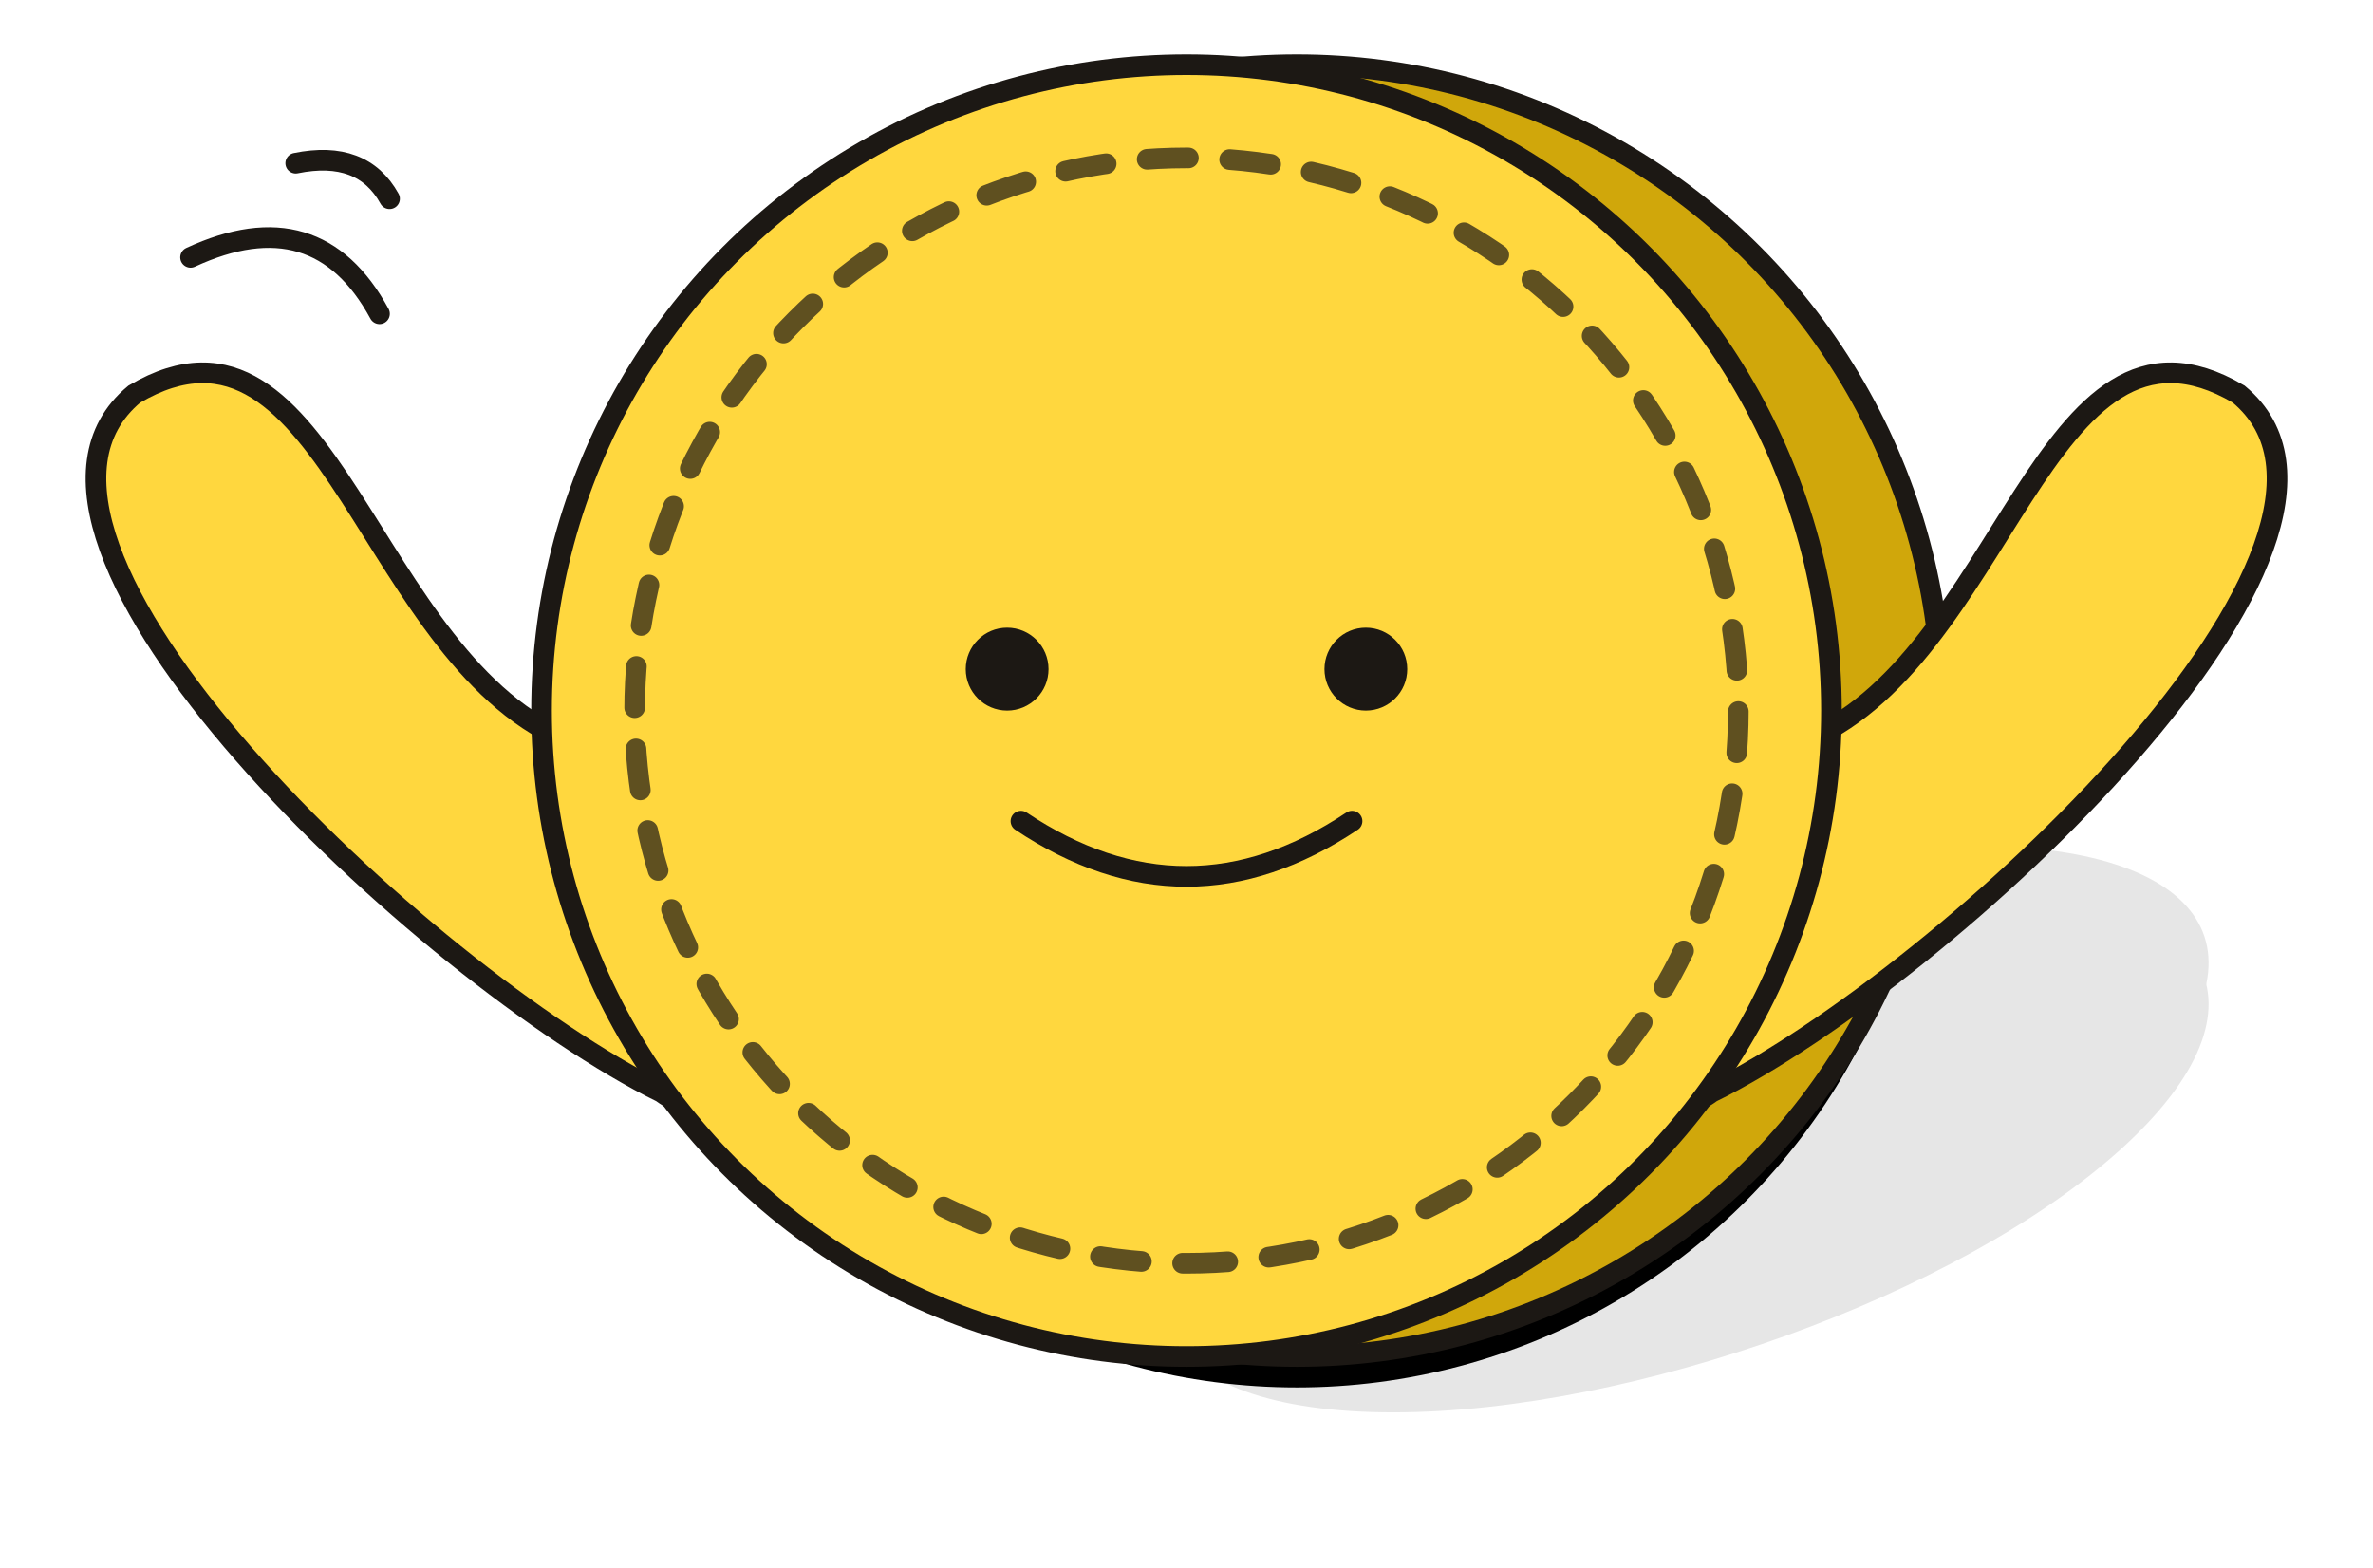 <svg xmlns="http://www.w3.org/2000/svg" xmlns:xlink="http://www.w3.org/1999/xlink" width="115" height="76" viewBox="0 0 115 76">
    <defs>
        <filter id="x2gdhhgcya" width="151.2%" height="202.2%" x="-25.6%" y="-43.2%" filterUnits="objectBoundingBox">
            <feGaussianBlur in="SourceGraphic" stdDeviation="3"/>
        </filter>
        <filter id="fxilx04pgb" width="163%" height="225.8%" x="-31.5%" y="-55%" filterUnits="objectBoundingBox">
            <feOffset dy="2" in="SourceAlpha" result="shadowOffsetOuter1"/>
            <feGaussianBlur in="shadowOffsetOuter1" result="shadowBlurOuter1" stdDeviation="2"/>
            <feColorMatrix in="shadowBlurOuter1" values="0 0 0 0 0 0 0 0 0 0 0 0 0 0 0 0 0 0 0.16 0"/>
        </filter>
        <filter id="codqj8uwid" width="126%" height="126%" x="-13%" y="-9.7%" filterUnits="objectBoundingBox">
            <feMorphology in="SourceAlpha" operator="dilate" radius="1" result="shadowSpreadOuter1"/>
            <feOffset dy="2" in="shadowSpreadOuter1" result="shadowOffsetOuter1"/>
            <feGaussianBlur in="shadowOffsetOuter1" result="shadowBlurOuter1" stdDeviation="2"/>
            <feComposite in="shadowBlurOuter1" in2="SourceAlpha" operator="out" result="shadowBlurOuter1"/>
            <feColorMatrix in="shadowBlurOuter1" values="0 0 0 0 0 0 0 0 0 0 0 0 0 0 0 0 0 0 0.16 0"/>
        </filter>
        <ellipse id="xaj7obgvue" cx="62.849" cy="33.482" rx="30.756" ry="30.804"/>
        <path id="286kq00qac" d="M67.51 65.493c11.665 0 27.441-5.696 35.237-12.723 7.796-7.027 4.659-12.723-7.007-12.723-11.665 0-27.441 5.696-35.237 12.723-7.796 7.027-4.659 12.723 7.007 12.723z"/>
    </defs>
    <g fill="none" fill-rule="evenodd">
        <g>
            <g>
                <g>
                    <g transform="translate(-748 -488) translate(512 282) translate(64 63) translate(172 143.956)">
                        <g fill="#000" filter="url(#x2gdhhgcya)" opacity=".1">
                            <use filter="url(#fxilx04pgb)" xlink:href="#286kq00qac"/>
                            <use xlink:href="#286kq00qac"/>
                        </g>
                        <g>
                            <use fill="#000" filter="url(#codqj8uwid)" xlink:href="#xaj7obgvue"/>
                            <ellipse cx="62.849" cy="33.482" fill="#D0A70B" stroke="#1C1814" rx="31.256" ry="31.304"/>
                        </g>
                        <path fill="#FFD73E" stroke="#1C1814" stroke-linecap="round" d="M111.163 49.523c-12.389-3.63-38.16-20.512-31.054-28.896 8.382-7.151 13.4 10.968 23.896 12.964 4.767 8.94 10.926 17.8 7.158 15.932z" transform="scale(-1 1) rotate(10 0 -1058.457)"/>
                        <path fill="#FFD73E" stroke="#1C1814" stroke-linecap="round" d="M34.943 49.523c-12.389-3.63-38.16-20.512-31.054-28.896 8.382-7.151 13.4 10.968 23.896 12.964 4.767 8.94 10.926 17.8 7.158 15.932z" transform="rotate(10 19.39 34.37)"/>
                        <path stroke="#1C1814" stroke-linecap="round" d="M9.19 11.923c3.906-2.243 7.026-1.601 9.36 1.927" transform="rotate(5 13.87 12.233)"/>
                        <path stroke="#1C1814" stroke-linecap="round" d="M14.277 7.155c2.107-.626 3.667-.187 4.68 1.319" transform="rotate(5 16.617 7.676)"/>
                        <ellipse cx="57.5" cy="33.482" fill="#FFD73E" stroke="#1C1814" rx="31.256" ry="31.304"/>
                        <path stroke="#1C1814" stroke-dasharray="2" stroke-linecap="round" d="M57.5 60.268c14.77 0 26.744-11.993 26.744-26.786C84.244 18.69 72.27 6.696 57.5 6.696S30.756 18.69 30.756 33.482c0 14.793 11.974 26.786 26.744 26.786z" opacity=".7"/>
                        <path fill="#1C1814" d="M48.808 29.464c1.108 0 2.006.9 2.006 2.01 0 1.109-.898 2.008-2.006 2.008-1.108 0-2.006-.9-2.006-2.009 0-1.11.898-2.009 2.006-2.009zm17.384 0c1.108 0 2.006.9 2.006 2.01 0 1.109-.898 2.008-2.006 2.008-1.108 0-2.006-.9-2.006-2.009 0-1.11.898-2.009 2.006-2.009z"/>
                        <path stroke="#1C1814" stroke-linecap="round" d="M49.477 38.84c5.349 3.57 10.697 3.57 16.046 0"/>
                    </g>
                </g>
            </g>
        </g>
    </g>
</svg>
